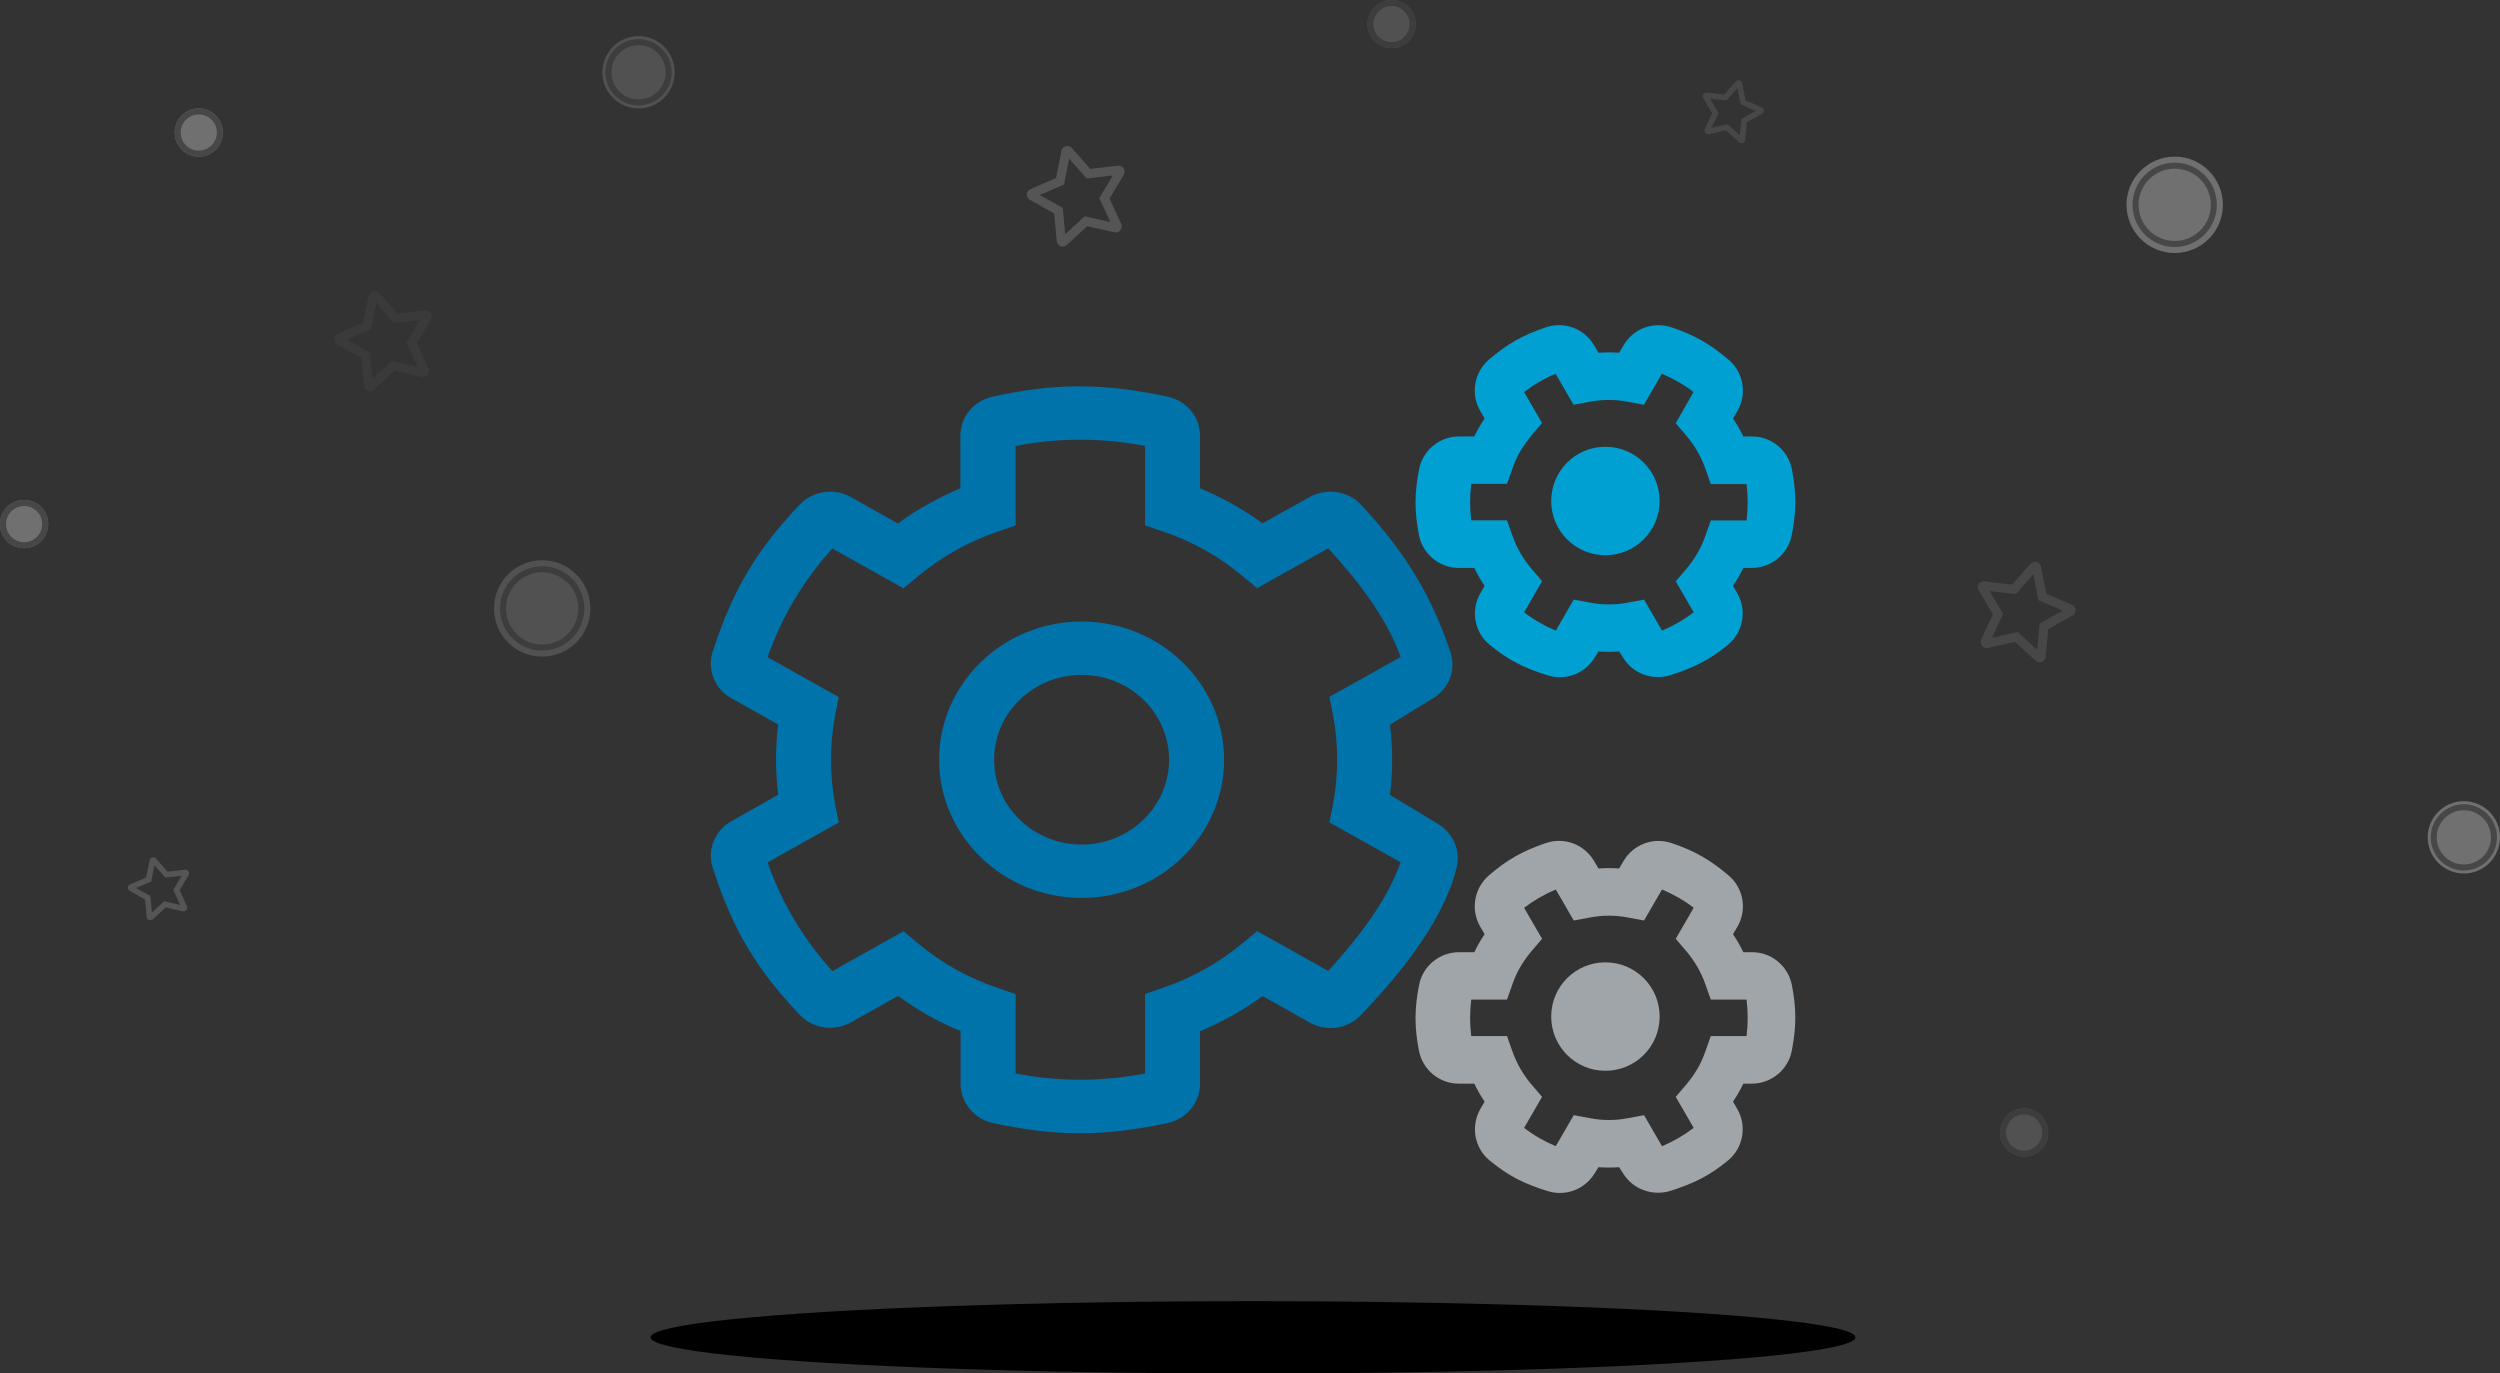 <svg xmlns="http://www.w3.org/2000/svg" xmlns:xlink="http://www.w3.org/1999/xlink" width="415" height="228" viewBox="0 0 415 228">
  <rect x="0" y="0" width="415" height="228" fill="#333333" stroke="none"/>
  <defs>
    <radialGradient id="radial-gradient" cx="0.5" cy="0.5" r="0.5" gradientUnits="objectBoundingBox">
      <stop offset="0" stopColor="#ddd"/>
      <stop offset="1" stopColor="#fff"/>
    </radialGradient>
  </defs>
  <g id="process" transform="translate(-492 -434)">
    <g id="circles">
      <g id="Ellipse_9" dataName="Ellipse 9" transform="translate(574 527)" fill="#fff" stroke="#777" strokeWidth="3" opacity="0.15">
        <circle cx="8" cy="8" r="8" stroke="none"/>
        <circle cx="8" cy="8" r="6.5" fill="none"/>
        <animate attributeName="opacity" values="0;0.25;0" dur="1s" repeatCount="indefinite"/>
      </g>
      <g id="Ellipse_13" dataName="Ellipse 13" transform="translate(895 567)" fill="#fff" stroke="#777" strokeWidth="2" opacity="0.3">
        <circle cx="6" cy="6" r="6" stroke="none"/>
        <circle cx="6" cy="6" r="5" fill="none"/>
        <animate attributeName="opacity" values="0;0.6;0" dur="1.3s" repeatCount="indefinite"/>
      </g>
      <g id="Ellipse_14" dataName="Ellipse 14" transform="translate(592 440)" fill="#fff" stroke="#777" strokeWidth="2" opacity="0.15">
        <circle cx="6" cy="6" r="6" stroke="none"/>
        <circle cx="6" cy="6" r="5" fill="none"/>
        <animate attributeName="opacity" values="0;0.25;0" dur="1.6s" repeatCount="indefinite"/>
      </g>
      <g id="Ellipse_10" dataName="Ellipse 10" transform="translate(845 460)" fill="#fff" stroke="#777" strokeWidth="3" opacity="0.3">
        <circle cx="8" cy="8" r="8" stroke="none"/>
        <circle cx="8" cy="8" r="6.5" fill="none"/>
        <animate attributeName="opacity" values="0;0.6;0" dur="1.9s" repeatCount="indefinite"/>
      </g>
      <g id="Ellipse_11" dataName="Ellipse 11" transform="translate(824 618)" fill="#fff" stroke="#777" strokeWidth="1" opacity="0.15">
        <circle cx="4" cy="4" r="4" stroke="none"/>
        <circle cx="4" cy="4" r="3.5" fill="none"/>
        <animate attributeName="opacity" values="0;0.25;0" dur="2.2s" repeatCount="indefinite"/>
      </g>
      <g id="Ellipse_16" dataName="Ellipse 16" transform="translate(492 517)" fill="#fff" stroke="#777" strokeWidth="1" opacity="0.3">
        <circle cx="4" cy="4" r="4" stroke="none"/>
        <circle cx="4" cy="4" r="3.5" fill="none"/>
        <animate attributeName="opacity" values="0;0.6;0" dur="2.5s" repeatCount="indefinite"/>
      </g>
      <g id="Ellipse_15" dataName="Ellipse 15" transform="translate(719 434)" fill="#fff" stroke="#777" strokeWidth="1" opacity="0.15">
        <circle cx="4" cy="4" r="4" stroke="none"/>
        <circle cx="4" cy="4" r="3.5" fill="none"/>
        <animate attributeName="opacity" values="0;0.25;0" dur="2.8s" repeatCount="indefinite"/>
      </g>
      <g id="Ellipse_12" dataName="Ellipse 12" transform="translate(521 452)" fill="#fff" stroke="#777" strokeWidth="1" opacity="0.3">
        <circle cx="4" cy="4" r="4" stroke="none"/>
        <circle cx="4" cy="4" r="3.5" fill="none"/>
        <animate attributeName="opacity" values="0;0.6;0" dur="3.1s" repeatCount="indefinite"/>
      </g>
    </g>
    <g id="stars">
      <path id="Path_510" dataName="Path 510" d="M7.5-8.641,2.937-9.306.9-13.444a1,1,0,0,0-1.794,0L-2.938-9.306-7.5-8.641a1,1,0,0,0-.553,1.706l3.3,3.219L-5.534.831a1,1,0,0,0,1.45,1.053L0-.263,4.084,1.884A1,1,0,0,0,5.534.831L4.753-3.716l3.3-3.219A1,1,0,0,0,7.5-8.641Zm-4.359,4.4L3.884.084,0-1.956-3.884.084l.741-4.325L-6.288-7.3l4.344-.631L0-11.872,1.944-7.934,6.287-7.3Z" transform="matrix(0.966, 0.259, -0.259, 0.966, 826.447, 540.796)" fill="#777" opacity="0.3"><animate attributeName="opacity" values="0;0.6;0" dur="1.5s" repeatCount="indefinite"/></path>
      <path id="Path_509" dataName="Path 509" d="M7.5-8.641,2.937-9.306.9-13.444a1,1,0,0,0-1.794,0L-2.938-9.306-7.5-8.641a1,1,0,0,0-.553,1.706l3.3,3.219L-5.534.831a1,1,0,0,0,1.45,1.053L0-.263,4.084,1.884A1,1,0,0,0,5.534.831L4.753-3.716l3.3-3.219A1,1,0,0,0,7.5-8.641Zm-4.359,4.4L3.884.084,0-1.956-3.884.084l.741-4.325L-6.288-7.3l4.344-.631L0-11.872,1.944-7.934,6.287-7.3Z" transform="matrix(0.966, -0.259, 0.259, 0.966, 672.553, 471.795)" fill="#777" opacity="0.5"><animate attributeName="opacity" values="0;0.4;0" dur="1.7s" repeatCount="indefinite"/></path>
      <path id="Path_508" dataName="Path 508" d="M7.5-8.641,2.937-9.306.9-13.444a1,1,0,0,0-1.794,0L-2.938-9.306-7.5-8.641a1,1,0,0,0-.553,1.706l3.3,3.219L-5.534.831a1,1,0,0,0,1.45,1.053L0-.263,4.084,1.884A1,1,0,0,0,5.534.831L4.753-3.716l3.3-3.219A1,1,0,0,0,7.5-8.641Zm-4.359,4.4L3.884.084,0-1.956-3.884.084l.741-4.325L-6.288-7.3l4.344-.631L0-11.872,1.944-7.934,6.287-7.3Z" transform="matrix(0.966, -0.259, 0.259, 0.966, 557.553, 495.795)" fill="#777" opacity="0.1"><animate attributeName="opacity" values="0;0.25;0" dur="1.9s" repeatCount="indefinite"/></path>
      <path id="Path_507" dataName="Path 507" d="M4.689-5.4,1.836-5.816.561-8.4a.626.626,0,0,0-1.121,0L-1.836-5.816-4.689-5.4a.625.625,0,0,0-.346,1.066l2.064,2.012L-3.459.52a.625.625,0,0,0,.906.658L0-.164,2.553,1.178A.625.625,0,0,0,3.459.52L2.971-2.322,5.035-4.334A.625.625,0,0,0,4.689-5.4ZM1.965-2.65l.463,2.7L0-1.223-2.428.053l.463-2.7L-3.93-4.564l2.715-.395L0-7.42,1.215-4.959l2.715.395Z" transform="matrix(0.966, -0.259, 0.259, 0.966, 519.553, 584.795)" fill="#777" opacity="0.5"><animate attributeName="opacity" values="0;0.4;0" dur="2.1s" repeatCount="indefinite"/></path>
      <path id="Path_506" dataName="Path 506" d="M4.689-5.4,1.836-5.816.561-8.4a.626.626,0,0,0-1.121,0L-1.836-5.816-4.689-5.4a.625.625,0,0,0-.346,1.066l2.064,2.012L-3.459.52a.625.625,0,0,0,.906.658L0-.164,2.553,1.178A.625.625,0,0,0,3.459.52L2.971-2.322,5.035-4.334A.625.625,0,0,0,4.689-5.4ZM1.965-2.65l.463,2.7L0-1.223-2.428.053l.463-2.7L-3.93-4.564l2.715-.395L0-7.42,1.215-4.959l2.715.395Z" transform="matrix(0.966, 0.259, -0.259, 0.966, 778.482, 455.795)" fill="#777" opacity="0.3"><animate attributeName="opacity" values="0;0.6;0" dur="2.3s" repeatCount="indefinite"/></path>
    </g>
    <g id="shadow">
      <ellipse id="shadow-2" dataName="shadow" cx="80" cy="6" rx="100" ry="6" transform="translate(620 650)" fill="url(#radial-gradient)"/>
    </g>
  </g>
  <g id="cog-bottom">
    <path id="cog-bottom" d="M269.481 194.85L268.778 193.753C267.625 193.837 266.5 193.837 265.347 193.753L264.644 194.878C263.013 197.466 259.834 198.647 256.909 197.719C253.028 196.509 250.441 195.244 247.263 192.628C244.731 190.547 244.113 186.919 245.744 184.078L246.447 182.869C245.8 181.912 245.238 180.928 244.731 179.887H242.172C238.909 179.887 236.153 177.581 235.534 174.375C234.803 170.522 234.775 167.569 235.563 163.547C236.153 160.369 238.966 158.062 242.2 158.062H244.731C245.238 157.022 245.8 156.037 246.447 155.081L245.716 153.816C244.084 151.003 244.703 147.431 247.178 145.294C250.159 142.734 252.719 141.272 256.6 139.95C259.638 138.909 262.984 140.147 264.616 142.931L265.347 144.169C266.5 144.084 267.625 144.084 268.778 144.169L269.509 142.931C271.141 140.147 274.488 138.909 277.553 139.978C281.294 141.244 283.825 142.678 286.975 145.35C289.45 147.459 290.041 151.031 288.409 153.844L287.678 155.081C288.325 156.037 288.888 157.022 289.394 158.062H290.828C294.091 158.062 296.847 160.369 297.466 163.575C298.197 167.428 298.225 170.381 297.438 174.403C296.847 177.581 294.034 179.887 290.8 179.887H289.394C288.888 180.928 288.325 181.912 287.678 182.869L288.381 184.078C290.041 186.947 289.366 190.575 286.834 192.656C283.825 195.131 281.238 196.425 277.272 197.691C274.319 198.591 271.113 197.437 269.481 194.85ZM272.913 185.119L275.894 190.266C277.778 189.478 279.522 188.466 281.153 187.228L278.172 182.081L279.972 179.972C281.322 178.369 282.391 176.569 283.066 174.6L283.994 171.984H289.928C290.181 169.987 290.181 167.934 289.928 165.937H283.994L283.066 163.322C282.363 161.353 281.322 159.553 279.972 157.95L278.172 155.841L281.153 150.694C279.55 149.456 277.778 148.444 275.894 147.656L272.913 152.803L270.184 152.297C268.131 151.903 266.022 151.903 263.969 152.297L261.241 152.803L258.259 147.656C256.375 148.444 254.631 149.456 253 150.694L255.981 155.841L254.181 157.95C252.831 159.553 251.763 161.353 251.088 163.322L250.159 165.937H244.225C243.972 167.934 243.972 169.987 244.225 171.984H250.159L251.088 174.6C251.791 176.569 252.831 178.369 254.181 179.972L255.981 182.081L253 187.228C254.603 188.466 256.375 189.478 258.259 190.266L261.241 185.119L263.969 185.625C266.022 186.019 268.131 186.019 270.184 185.625L272.913 185.119ZM275.5 168.75C275.5 163.772 271.478 159.75 266.5 159.75C261.522 159.75 257.5 163.772 257.5 168.75C257.5 173.728 261.522 177.75 266.5 177.75C271.478 177.75 275.5 173.728 275.5 168.75Z" fill="#A0A5AA"/>
    <animateTransform attributeType="xml" attributeName="transform" type="rotate" from="360 266.5 169" to="0 266.5 169" dur="2s" additive="sum" repeatCount="indefinite" />
  </g>
  <g id="cog-top">
    <path d="M269.481 109.237L268.778 108.141C267.625 108.225 266.5 108.225 265.347 108.141L264.644 109.266C263.013 111.853 259.834 113.034 256.909 112.106C253.028 110.897 250.441 109.631 247.263 107.016C244.731 104.934 244.113 101.306 245.744 98.466L246.447 97.256C245.8 96.3 245.238 95.316 244.731 94.275H242.172C238.909 94.275 236.153 91.969 235.534 88.763C234.803 84.909 234.775 81.956 235.563 77.934C236.153 74.756 238.966 72.45 242.2 72.45H244.731C245.238 71.409 245.8 70.425 246.447 69.469L245.716 68.203C244.084 65.391 244.703 61.819 247.178 59.681C250.159 57.122 252.719 55.659 256.6 54.337C259.638 53.297 262.984 54.534 264.616 57.319L265.347 58.556C266.5 58.472 267.625 58.472 268.778 58.556L269.509 57.319C271.141 54.534 274.488 53.297 277.553 54.366C281.294 55.631 283.825 57.066 286.975 59.737C289.45 61.847 290.041 65.419 288.409 68.231L287.678 69.469C288.325 70.425 288.888 71.409 289.394 72.45H290.828C294.091 72.45 296.847 74.756 297.466 77.963C298.197 81.816 298.225 84.769 297.438 88.791C296.847 91.969 294.034 94.275 290.8 94.275H289.394C288.888 95.316 288.325 96.3 287.678 97.256L288.381 98.466C290.041 101.334 289.366 104.962 286.834 107.044C283.825 109.519 281.238 110.812 277.272 112.078C274.319 113.006 271.113 111.853 269.481 109.237ZM272.913 99.534L275.894 104.681C277.778 103.894 279.522 102.881 281.153 101.644L278.172 96.497L279.972 94.388C281.322 92.784 282.391 90.984 283.066 89.016L283.994 86.4H289.928C290.181 84.403 290.181 82.35 289.928 80.353H283.994L283.066 77.737C282.363 75.769 281.322 73.969 279.972 72.366L278.172 70.256L281.125 65.081C279.522 63.844 277.75 62.831 275.866 62.044L272.884 67.191L270.156 66.684C268.103 66.291 265.994 66.291 263.941 66.684L261.213 67.191L258.231 62.044C256.375 62.803 254.603 63.844 253 65.081L255.981 70.228L254.181 72.338C252.831 73.941 251.763 75.741 251.088 77.709L250.159 80.325H244.225C243.972 82.322 243.972 84.375 244.225 86.372H250.159L251.088 88.987C251.791 90.956 252.831 92.756 254.181 94.359L255.981 96.469L253 101.644C254.603 102.881 256.375 103.894 258.259 104.681L261.241 99.534L263.969 100.041C266.022 100.434 268.131 100.434 270.184 100.041L272.913 99.534ZM275.5 83.166C275.5 78.188 271.478 74.166 266.5 74.166C261.522 74.166 257.5 78.188 257.5 83.166C257.5 88.144 261.522 92.166 266.5 92.166C271.478 92.166 275.5 88.116 275.5 83.166Z" fill="#00A0D2"/>
    <animateTransform attributeType="xml" attributeName="transform" type="rotate" from="360 266.5 83.5" to="0 266.5 83.5" dur="2s" additive="sum" repeatCount="indefinite" />
  </g>
  <g id="cog-left">
    <path d="M159.458 179.912V171.167C155.778 169.645 152.297 167.68 149.072 165.328L141.226 169.728C138.43 171.277 134.92 170.752 132.752 168.455C125.847 161.177 121.766 154.756 118.314 144.074C117.344 141.113 118.628 137.903 121.395 136.326L129.185 131.925C128.7 128.051 128.7 124.149 129.185 120.275L121.395 115.902C118.628 114.353 117.344 111.115 118.314 108.154C121.766 97.527 125.79 91.107 132.752 83.773C134.92 81.476 138.458 80.951 141.226 82.5L149.044 86.9C152.268 84.548 155.749 82.611 159.43 81.061V72.316C159.43 69.189 161.655 66.505 164.794 65.841C174.695 63.682 182.484 63.433 193.812 65.841C196.95 66.505 199.204 69.217 199.204 72.316V81.061C202.885 82.583 206.366 84.548 209.59 86.873L217.408 82.5C220.205 80.951 223.743 81.476 225.911 83.773C233.586 91.965 237.752 99.243 240.777 108.264C241.747 111.17 240.548 114.325 237.866 115.93L230.733 120.303C231.218 124.177 231.218 128.079 230.733 131.953L238.751 136.796C241.205 138.29 242.46 141.113 241.832 143.853C239.864 152.515 232.417 161.73 225.883 168.538C223.714 170.807 220.205 171.305 217.437 169.755L209.59 165.355C206.366 167.707 202.885 169.645 199.204 171.194V179.939C199.204 183.039 196.979 185.751 193.84 186.415C183.14 188.712 175.322 188.684 164.765 186.415C161.684 185.723 159.458 183.011 159.458 179.912ZM168.589 178.196C175.665 179.579 182.998 179.579 190.074 178.196V164.995L193.127 163.944C197.92 162.311 202.343 159.821 206.223 156.61L208.677 154.563L220.49 161.177C225.283 155.891 230.191 149.747 232.502 143.133L220.69 136.519L221.289 133.448C222.202 128.577 222.202 123.623 221.289 118.753L220.69 115.681L232.502 109.067C230.191 102.453 225.283 96.282 220.49 91.024L208.677 97.638L206.223 95.59C202.343 92.352 197.949 89.889 193.127 88.256L190.074 87.205V74.032C182.998 72.648 175.665 72.648 168.589 74.032V87.233L165.536 88.284C160.742 89.917 156.32 92.407 152.439 95.618L149.985 97.665L138.173 91.052C133.395 96.319 129.74 102.451 127.416 109.095L139.228 115.709L138.629 118.78C137.716 123.651 137.716 128.605 138.629 133.475L139.228 136.547L127.416 143.161C129.727 149.775 133.379 155.946 138.173 161.204L149.985 154.59L152.439 156.638C156.32 159.876 160.714 162.339 165.536 163.972L168.589 165.023V178.196ZM179.545 149.055C166.506 149.055 155.892 138.761 155.892 126.114C155.892 113.467 166.506 103.173 179.545 103.173C192.585 103.173 203.199 113.467 203.199 126.114C203.199 138.761 192.585 149.055 179.545 149.055ZM179.545 112.028C171.556 112.028 165.022 118.338 165.022 126.114C165.022 133.89 171.528 140.2 179.545 140.2C187.535 140.2 194.069 133.89 194.069 126.114C194.069 118.338 187.563 112.028 179.545 112.028Z" fill="#0073AA"/>
    <animateTransform attributeType="xml" attributeName="transform" type="rotate" from="0 180 126" to="360 180 126" dur="3s" additive="sum" repeatCount="indefinite" />
  </g>
</svg>
